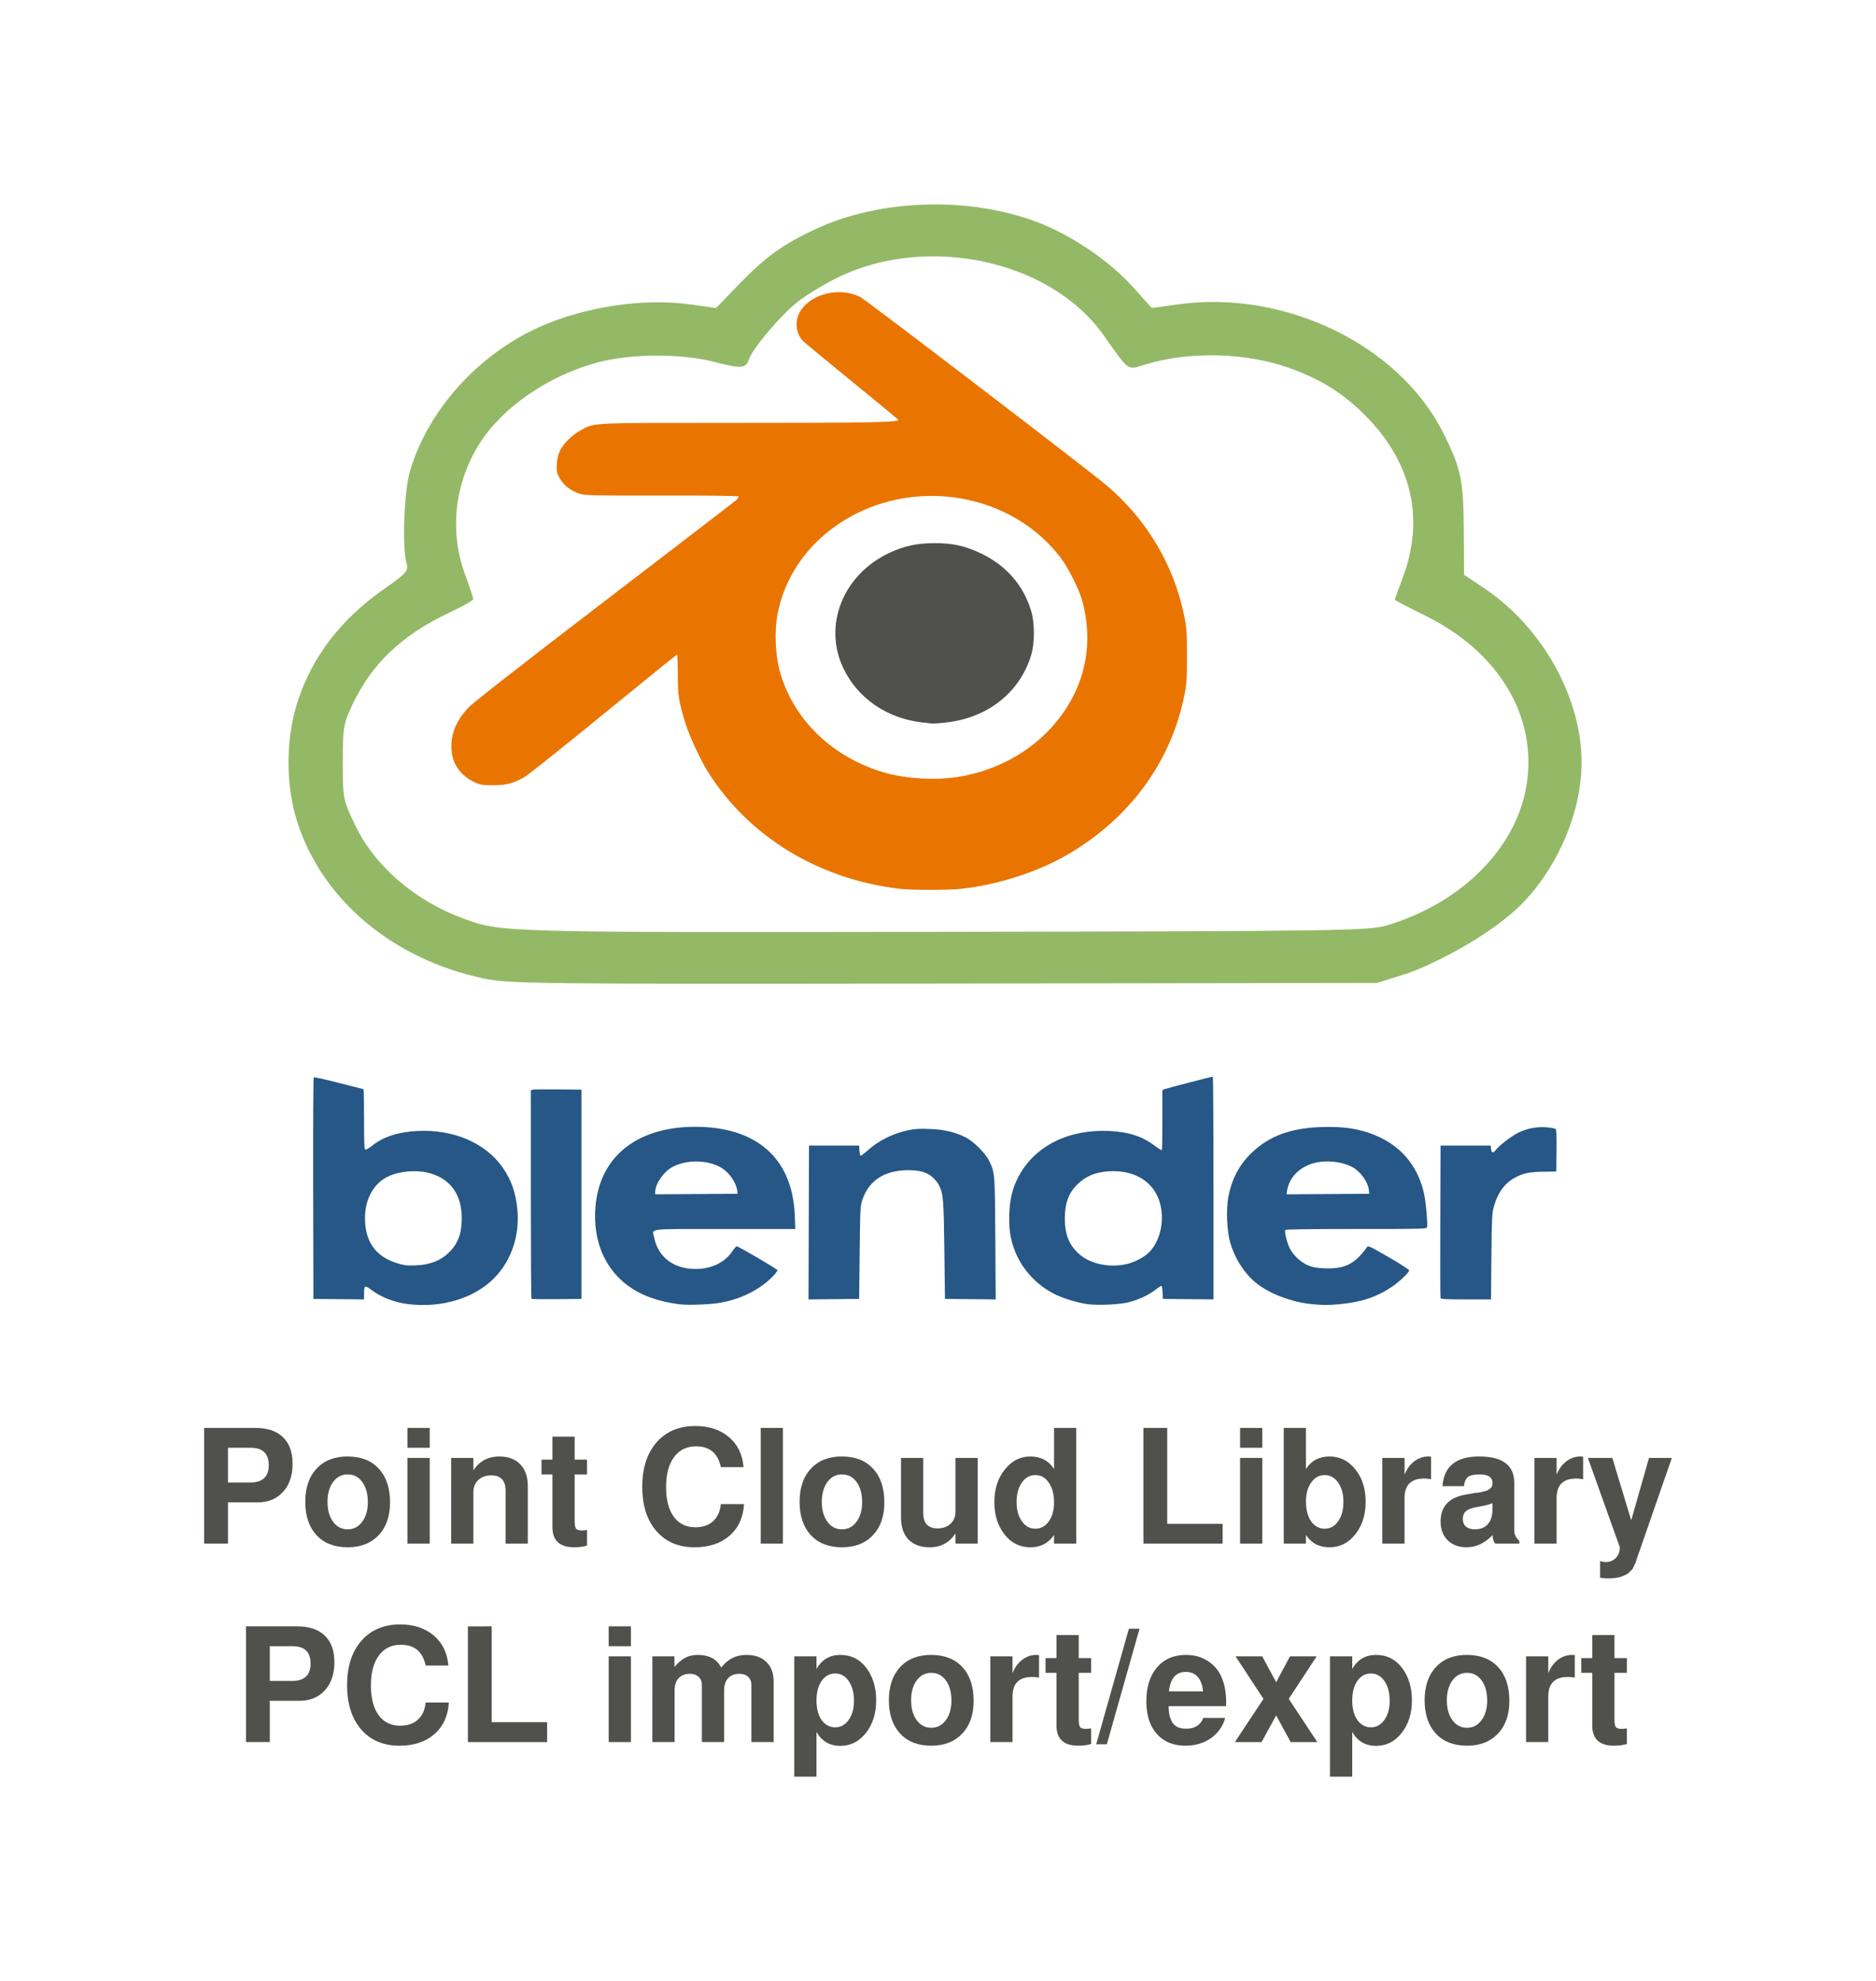<?xml version="1.0" encoding="UTF-8" standalone="no"?>
<svg
   xmlns:dc="http://purl.org/dc/elements/1.1/"
   xmlns:cc="http://creativecommons.org/ns#"
   xmlns:rdf="http://www.w3.org/1999/02/22-rdf-syntax-ns#"
   xmlns:svg="http://www.w3.org/2000/svg"
   xmlns="http://www.w3.org/2000/svg"
   xmlns:sodipodi="http://sodipodi.sourceforge.net/DTD/sodipodi-0.dtd"
   xmlns:inkscape="http://www.inkscape.org/namespaces/inkscape"
   sodipodi:docname="thumb.svg"
   inkscape:version="1.0 (4035a4fb49, 2020-05-01)"
   id="svg8"
   version="1.1"
   viewBox="0 0 183.781 194.054"
   height="194.054mm"
   width="183.781mm">
  <defs
     id="defs2" />
  <sodipodi:namedview
     inkscape:window-maximized="0"
     inkscape:window-y="77"
     inkscape:window-x="50"
     inkscape:window-height="2033"
     inkscape:window-width="3740"
     fit-margin-bottom="20"
     fit-margin-right="20"
     fit-margin-left="20"
     fit-margin-top="20"
     showgrid="false"
     inkscape:document-rotation="0"
     inkscape:current-layer="layer1"
     inkscape:document-units="mm"
     inkscape:cy="295.63528"
     inkscape:cx="695.78371"
     inkscape:zoom="0.5"
     inkscape:pageshadow="2"
     inkscape:pageopacity="0.0"
     borderopacity="1.0"
     bordercolor="#666666"
     pagecolor="#ffffff"
     id="base" />
  <g
     transform="translate(463.382,-400.984)"
     id="layer1"
     inkscape:groupmode="layer"
     inkscape:label="Layer 1">
    <g
       id="g1068"
       transform="matrix(0.564,0,0,0.564,-429.274,471.833)">
      <path
         style="fill:#265786;stroke-width:0.167"
         d="m 189.737,99.875 c -0.044,-0.115 -0.06,-6.125 -0.037,-13.356 l 0.043,-13.147 h 4.354 4.354 l 0.055,0.502 c 0.089,0.816 0.328,0.896 0.817,0.271 0.651,-0.832 2.735,-2.432 3.937,-3.022 1.509,-0.741 3.245,-1.066 4.942,-0.925 0.77,0.064 1.455,0.208 1.553,0.326 0.113,0.136 0.159,1.476 0.13,3.783 l -0.045,3.571 -2.177,0.029 c -2.404,0.032 -3.382,0.222 -4.804,0.93 -1.877,0.935 -3.184,2.67 -3.852,5.116 -0.334,1.224 -0.363,1.801 -0.431,8.721 l -0.073,7.411 h -4.344 c -3.321,0 -4.362,-0.049 -4.424,-0.209 z"
         id="path957-9" />
      <path
         style="fill:#265786;stroke-width:0.167"
         d="m 80.003,86.731 0.043,-13.359 h 4.354 4.354 l 0.051,0.879 c 0.028,0.484 0.13,0.879 0.227,0.879 0.097,0 0.564,-0.351 1.038,-0.78 2.046,-1.852 4.55,-3.109 7.305,-3.667 1.097,-0.222 1.922,-0.266 3.682,-0.196 2.549,0.101 4.483,0.565 6.283,1.508 1.343,0.703 3.389,2.758 3.985,4.002 1.013,2.115 1.013,2.105 1.083,13.581 l 0.065,10.512 -4.407,-0.045 -4.407,-0.045 -0.104,-8.458 c -0.11,-8.956 -0.183,-9.818 -0.965,-11.35 -0.187,-0.367 -0.682,-0.968 -1.099,-1.335 -0.975,-0.858 -2.217,-1.216 -4.207,-1.213 -4.122,0.007 -6.849,1.777 -7.982,5.182 -0.348,1.046 -0.369,1.457 -0.457,9.135 l -0.092,8.039 -4.397,0.045 -4.397,0.045 z"
         id="path955-1" />
      <path
         style="fill:#265786;stroke-width:0.167"
         d="m 31.842,99.976 c -0.063,-0.063 -0.114,-8.24 -0.114,-18.171 v -18.057 l 0.377,-0.092 c 0.207,-0.051 2.186,-0.071 4.396,-0.045 l 4.019,0.047 v 18.171 18.171 l -4.282,0.045 c -2.355,0.024 -4.333,-0.007 -4.396,-0.07 z"
         id="path953-2" />
      <path
         id="path951-7"
         style="fill:#265786;stroke-width:0.167"
         d="m 170.451,70.13 c -0.499,-0.002 -1.015,0.007 -1.551,0.026 -5.203,0.192 -8.879,1.545 -11.861,4.365 -2.212,2.093 -3.557,4.599 -4.147,7.731 -0.426,2.261 -0.27,5.997 0.335,8.035 0.83,2.794 2.428,5.269 4.491,6.957 2.233,1.826 6.185,3.335 9.584,3.658 2.148,0.204 2.779,0.205 4.893,0.018 3.728,-0.33 6.503,-1.258 9.175,-3.071 1.218,-0.826 2.931,-2.463 2.93,-2.798 -9.3e-4,-0.139 -1.518,-1.117 -3.56,-2.294 -3.49,-2.012 -3.561,-2.044 -3.808,-1.704 -2.122,2.926 -3.852,3.78 -7.358,3.632 -1.339,-0.057 -2.011,-0.171 -2.759,-0.47 -1.36,-0.543 -2.765,-1.87 -3.343,-3.156 -0.475,-1.057 -0.862,-2.759 -0.691,-3.036 0.066,-0.107 4.436,-0.166 12.307,-0.166 11.84,0 12.208,-0.009 12.306,-0.318 0.141,-0.445 -0.185,-4.228 -0.49,-5.677 -0.959,-4.56 -3.622,-7.989 -7.711,-9.928 -2.611,-1.238 -5.251,-1.792 -8.742,-1.806 z m -0.221,5.995 c 1.408,0.022 2.851,0.321 3.974,0.865 1.552,0.751 2.951,2.638 3.092,4.169 l 0.054,0.586 -7.181,0.044 -7.181,0.044 0.109,-0.681 c 0.361,-2.259 2.186,-4.102 4.713,-4.76 0.744,-0.194 1.576,-0.281 2.42,-0.267 z" />
      <path
         id="path947-0"
         style="fill:#265786;stroke-width:0.167"
         d="m 150.187,61.398 c -0.235,0 -8.021,2.021 -8.384,2.176 l -0.377,0.161 v 5.168 c 0,2.842 -0.043,5.211 -0.095,5.264 -0.053,0.053 -0.599,-0.287 -1.214,-0.754 -2.169,-1.647 -4.529,-2.417 -7.901,-2.579 -7.043,-0.338 -12.9,2.574 -15.718,7.814 -1.07,1.99 -1.555,3.88 -1.655,6.448 -0.098,2.531 0.103,4.106 0.778,6.068 1.217,3.538 3.979,6.572 7.435,8.169 1.504,0.695 3.784,1.363 5.391,1.581 1.809,0.244 5.455,0.076 7.114,-0.328 1.67,-0.407 3.423,-1.223 4.655,-2.168 0.485,-0.372 0.953,-0.678 1.039,-0.678 0.086,0 0.179,0.509 0.206,1.131 l 0.049,1.13 4.397,0.045 4.396,0.045 V 80.744 c 0,-10.641 -0.052,-19.346 -0.115,-19.346 z m -17.313,16.415 c 3.904,-0.007 6.847,1.85 7.968,5.028 1.062,3.01 0.394,6.78 -1.583,8.925 -0.86,0.933 -2.672,1.899 -4.153,2.212 -3.061,0.649 -6.365,-0.101 -8.259,-1.873 -1.677,-1.569 -2.368,-3.349 -2.364,-6.088 0.004,-2.735 0.695,-4.526 2.338,-6.063 1.545,-1.446 3.499,-2.136 6.054,-2.141 z" />
      <path
         id="path943-9"
         style="fill:#265786;stroke-width:0.167"
         d="m 60.283,70.106 c -10.092,0 -16.568,5.161 -17.317,13.801 -0.651,7.515 2.913,13.459 9.5,15.844 1.536,0.556 3.184,0.942 5.026,1.177 1.533,0.196 5.325,0.058 7.137,-0.259 3.544,-0.62 6.761,-2.212 9.025,-4.468 0.537,-0.535 0.947,-1.067 0.909,-1.182 -0.076,-0.236 -6.746,-4.145 -7.071,-4.145 -0.116,0 -0.485,0.414 -0.821,0.92 -1.46,2.199 -4.394,3.333 -7.58,2.93 -3.151,-0.4 -5.344,-2.388 -5.944,-5.39 -0.325,-1.627 -1.599,-1.474 12.265,-1.474 h 12.256 l -0.096,-2.386 c -0.397,-9.865 -6.586,-15.366 -17.287,-15.366 z m 0.168,6.028 c 1.484,-0.001 2.966,0.319 4.147,0.962 1.543,0.84 2.811,2.626 3.004,4.231 l 0.05,0.418 -7.159,0.043 -7.16,0.044 v -0.414 c 0,-1.382 1.449,-3.496 2.956,-4.313 1.191,-0.646 2.678,-0.97 4.162,-0.972 z" />
      <path
         id="path939-3"
         style="fill:#265786;stroke-width:0.167"
         d="m -5.869,61.521 c -0.065,-0.006 -0.105,-0.004 -0.114,0.005 -0.077,0.077 -0.12,8.765 -0.097,19.307 l 0.043,19.167 4.396,0.045 4.397,0.045 0.002,-0.966 c 0.004,-1.482 0.12,-1.539 1.321,-0.656 1.757,1.293 3.944,2.138 6.297,2.432 h 9.4e-4 c 5.821,0.728 11.518,-0.988 14.991,-4.516 3.004,-3.051 4.48,-7.484 4.01,-12.043 -0.298,-2.896 -1.036,-4.979 -2.527,-7.136 -2.971,-4.298 -8.578,-6.699 -14.882,-6.371 -3.319,0.172 -5.93,1.03 -7.822,2.571 -0.512,0.417 -1.019,0.705 -1.152,0.654 -0.199,-0.076 -0.238,-0.953 -0.238,-5.289 0,-2.858 -0.04,-5.197 -0.089,-5.197 -0.049,0 -1.983,-0.492 -4.299,-1.093 -2.026,-0.526 -3.778,-0.921 -4.236,-0.96 z m 16.963,16.305 c 0.937,-0.03 1.863,0.045 2.675,0.236 3.886,0.916 5.972,3.7 5.962,7.954 -0.007,2.712 -0.692,4.472 -2.349,6.039 -1.033,0.977 -2.234,1.576 -3.853,1.919 -1.068,0.226 -3.059,0.299 -3.824,0.139 -4.54,-0.945 -6.783,-3.64 -6.783,-8.148 0,-3.258 1.438,-5.916 3.876,-7.163 1.142,-0.584 2.734,-0.927 4.296,-0.977 z" />
    </g>
    <g
       id="g1074"
       transform="matrix(1.193,0,0,1.193,-303.233,267.33)">
      <g
         transform="matrix(1.328,0,0,1.328,59.052,26.65)"
         id="g1040">
        <path
           style="fill:#e97500;fill-opacity:1;stroke-width:0.072"
           d="m -89.96,119.25 c -5.013,-0.605 -9.301,-3.231 -11.825,-7.24 -0.442,-0.703 -1.123,-2.172 -1.372,-2.96 -0.418,-1.327 -0.485,-1.749 -0.485,-3.059 0,-0.667 -0.024,-1.213 -0.053,-1.213 -0.029,1e-5 -2.053,1.637 -4.499,3.638 -2.445,2.001 -4.653,3.761 -4.906,3.911 -0.677,0.402 -1.133,0.523 -1.981,0.523 -0.631,0 -0.776,-0.025 -1.131,-0.191 -0.846,-0.397 -1.35,-1.094 -1.42,-1.964 -0.077,-0.956 0.276,-1.844 1.053,-2.653 0.314,-0.327 3.277,-2.642 8.447,-6.599 4.38,-3.353 8.036,-6.161 8.124,-6.241 0.088,-0.08 0.143,-0.175 0.121,-0.21 -0.023,-0.037 -2.049,-0.061 -4.758,-0.056 -4.277,0.008 -4.751,-0.002 -5.08,-0.115 -0.541,-0.185 -0.952,-0.502 -1.199,-0.924 -0.197,-0.338 -0.217,-0.427 -0.197,-0.883 0.029,-0.631 0.222,-1.05 0.711,-1.539 0.198,-0.198 0.549,-0.461 0.781,-0.584 0.873,-0.465 0.482,-0.446 9.173,-0.446 8.819,0 10.579,-0.034 10.441,-0.201 -0.048,-0.058 -1.359,-1.14 -2.913,-2.404 -1.554,-1.265 -2.895,-2.377 -2.98,-2.471 -0.264,-0.294 -0.389,-0.62 -0.389,-1.014 0,-1.54 2.283,-2.52 3.943,-1.693 0.349,0.174 14.027,10.634 15.212,11.633 2.49,2.099 4.186,4.951 4.821,8.106 0.143,0.71 0.166,1.045 0.167,2.451 8.65e-4,1.421 -0.021,1.735 -0.167,2.461 -0.839,4.15 -3.428,7.649 -7.308,9.878 -1.812,1.041 -4.267,1.823 -6.475,2.063 -0.813,0.088 -3.116,0.086 -3.858,-0.003 z m 3.568,-6.904 c 2.106,-0.316 4.069,-1.28 5.505,-2.704 2.265,-2.246 3.075,-5.187 2.256,-8.193 -0.194,-0.712 -0.84,-2.006 -1.319,-2.642 -2.82,-3.744 -8.259,-4.939 -12.616,-2.771 -2.654,1.321 -4.455,3.645 -4.929,6.36 -0.169,0.971 -0.109,2.39 0.143,3.338 0.808,3.043 3.313,5.456 6.608,6.366 1.276,0.352 2.999,0.45 4.352,0.247 z"
           id="path861-5"
           sodipodi:nodetypes="ssssssssssssssscsssssssssssssssssssssssssss" />
        <path
           id="path959-2"
           d="m -88.456,108.975 c -2.22,-0.233 -4.051,-1.478 -4.949,-3.364 -1.265,-2.657 -0.016,-5.788 2.843,-7.128 0.921,-0.432 1.717,-0.603 2.811,-0.604 1.107,-0.002 1.9,0.175 2.864,0.638 1.544,0.742 2.592,1.934 3.084,3.511 0.242,0.776 0.242,2.047 0,2.823 -0.718,2.3 -2.721,3.859 -5.297,4.123 -0.406,0.042 -0.76,0.071 -0.785,0.066 -0.026,-0.005 -0.282,-0.035 -0.57,-0.065 z"
           style="fill:#50504d;fill-opacity:1;stroke-width:0.072" />
      </g>
      <path
         sodipodi:nodetypes="sscccsssssssccsssccsscccsssssssssssssssssssssssssss"
         d="m -57.229,128.82 c -3.497,-0.029 -7.028,0.633 -9.967,1.991 -2.712,1.253 -4.202,2.323 -6.373,4.573 l -1.874,1.942 -2.095,-0.294 c -3.871,-0.544 -8.745,0.192 -12.473,1.882 -5.008,2.271 -9.08,6.811 -10.552,11.767 -0.493,1.66 -0.674,6.232 -0.3,7.585 0.18,0.653 0.041,0.813 -1.855,2.144 -3.564,2.501 -5.918,5.584 -7.103,9.3 -0.972,3.049 -0.971,6.812 0,9.845 2.038,6.36 7.828,11.23 15.238,12.815 2.118,0.453 4.321,0.478 37.836,0.43 l 35.586,-0.051 2.33,-0.731 c 1.665,-0.522 6.986,-3.028 9.756,-5.964 2.89,-3.064 4.706,-7.474 4.706,-11.429 0,-5.325 -3.244,-11.117 -8.006,-14.298 l -1.641,-1.096 -0.025,-3.746 c -0.027,-4.028 -0.234,-5.005 -1.664,-7.867 -3.635,-7.274 -13.042,-11.832 -21.851,-10.586 l -2.108,0.299 -1.423,-1.598 c -1.615,-1.814 -3.892,-3.512 -6.378,-4.758 -2.804,-1.405 -6.267,-2.125 -9.764,-2.154 z m -0.694,4.265 c 5.635,-0.09 11.292,2.246 14.261,6.417 2.235,3.139 1.925,2.925 3.532,2.443 3.605,-1.081 8.209,-0.964 11.748,0.3 2.693,0.962 4.593,2.174 6.47,4.129 3.641,3.792 4.641,8.352 2.866,13.068 -0.363,0.964 -0.659,1.791 -0.659,1.837 0,0.046 1.105,0.625 2.455,1.286 6.064,2.97 9.26,8.279 8.37,13.905 -0.821,5.188 -5.332,9.727 -11.486,11.556 -1.483,0.441 -3.861,0.475 -36.249,0.527 -36.274,0.058 -36.434,0.054 -39.51,-1.066 -4.027,-1.466 -7.344,-4.324 -8.969,-7.727 -0.976,-2.044 -0.998,-2.16 -0.998,-5.134 1.9e-4,-2.777 0.064,-3.18 0.739,-4.622 1.613,-3.447 4.059,-5.789 7.995,-7.657 1.09,-0.517 1.982,-1.018 1.982,-1.112 0,-0.094 -0.309,-1.02 -0.687,-2.056 -1.296,-3.552 -0.836,-7.549 1.24,-10.785 1.901,-2.962 5.706,-5.558 9.686,-6.606 2.771,-0.73 6.867,-0.741 9.599,-0.024 2.108,0.553 2.548,0.526 2.774,-0.17 0.308,-0.949 2.732,-3.804 4.111,-4.843 0.8,-0.603 2.292,-1.496 3.315,-1.985 2.297,-1.099 4.854,-1.641 7.415,-1.681 z"
         style="fill:#93b966;stroke-width:0.265"
         id="path1052" />
    </g>
    <g
       style="font-style:normal;font-variant:normal;font-weight:bold;font-stretch:normal;font-size:15.551px;line-height:1.25;font-family:FreeSans;-inkscape-font-specification:'FreeSans Bold';text-align:center;word-spacing:0px;text-anchor:middle;fill:#50504d;fill-opacity:1;stroke-width:0.389"
       id="text1114"
       aria-label="Point Cloud Library
PCL import/export">
      <path
         id="path1136"
         style="font-style:normal;font-variant:normal;font-weight:bold;font-stretch:normal;font-family:FreeSans;-inkscape-font-specification:'FreeSans Bold';text-align:center;text-anchor:middle;fill:#50504d;fill-opacity:1;stroke-width:0.389"
         d="m -441.049,548.166 v 4.043 h -2.333 v -11.336 h 5.007 q 1.773,0 2.706,0.902 0.949,0.902 0.949,2.613 0,1.726 -0.933,2.752 -0.933,1.026 -2.488,1.026 z m 0,-1.944 h 2.177 q 1.819,0 1.819,-1.695 0,-0.871 -0.451,-1.291 -0.435,-0.42 -1.368,-0.42 h -2.177 z" />
      <path
         id="path1138"
         style="font-style:normal;font-variant:normal;font-weight:bold;font-stretch:normal;font-family:FreeSans;-inkscape-font-specification:'FreeSans Bold';text-align:center;text-anchor:middle;fill:#50504d;fill-opacity:1;stroke-width:0.389"
         d="m -429.339,543.672 q 1.975,0 3.063,1.197 1.104,1.182 1.104,3.312 0,2.022 -1.12,3.203 -1.12,1.182 -3.032,1.182 -1.944,0 -3.048,-1.182 -1.104,-1.197 -1.104,-3.266 0,-2.068 1.104,-3.25 1.104,-1.197 3.032,-1.197 z m 0.016,1.757 q -0.886,0 -1.431,0.746 -0.544,0.746 -0.544,1.944 0,1.197 0.544,1.944 0.544,0.746 1.431,0.746 0.871,0 1.415,-0.731 0.56,-0.746 0.56,-1.928 0,-1.244 -0.544,-1.975 -0.529,-0.746 -1.431,-0.746 z" />
      <path
         id="path1140"
         style="font-style:normal;font-variant:normal;font-weight:bold;font-stretch:normal;font-family:FreeSans;-inkscape-font-specification:'FreeSans Bold';text-align:center;text-anchor:middle;fill:#50504d;fill-opacity:1;stroke-width:0.389"
         d="m -421.284,543.812 v 8.397 h -2.177 v -8.397 z m 0,-2.939 v 1.944 h -2.177 v -1.944 z" />
      <path
         id="path1142"
         style="font-style:normal;font-variant:normal;font-weight:bold;font-stretch:normal;font-family:FreeSans;-inkscape-font-specification:'FreeSans Bold';text-align:center;text-anchor:middle;fill:#50504d;fill-opacity:1;stroke-width:0.389"
         d="m -419.185,543.812 h 2.177 v 1.213 q 0.902,-1.353 2.519,-1.353 1.337,0 2.068,0.762 0.746,0.762 0.746,2.146 v 5.629 h -2.177 v -5.178 q 0,-1.508 -1.4,-1.508 -0.793,0 -1.275,0.451 -0.482,0.451 -0.482,1.197 v 5.038 h -2.177 z" />
      <path
         id="path1144"
         style="font-style:normal;font-variant:normal;font-weight:bold;font-stretch:normal;font-family:FreeSans;-inkscape-font-specification:'FreeSans Bold';text-align:center;text-anchor:middle;fill:#50504d;fill-opacity:1;stroke-width:0.389"
         d="m -405.873,543.983 v 1.446 h -1.213 v 4.572 q 0,0.56 0.14,0.746 0.14,0.171 0.575,0.171 0.171,0 0.498,-0.047 v 1.524 q -0.529,0.171 -1.26,0.171 -2.13,0 -2.13,-1.975 v -5.163 h -1.073 v -1.446 h 1.073 v -2.255 h 2.177 v 2.255 z" />
      <path
         id="path1146"
         style="font-style:normal;font-variant:normal;font-weight:bold;font-stretch:normal;font-family:FreeSans;-inkscape-font-specification:'FreeSans Bold';text-align:center;text-anchor:middle;fill:#50504d;fill-opacity:1;stroke-width:0.389"
         d="m -392.764,544.714 q -0.435,-2.037 -2.426,-2.037 -1.384,0 -2.162,1.057 -0.778,1.057 -0.778,2.939 0,1.851 0.746,2.892 0.762,1.042 2.115,1.042 1.089,0 1.742,-0.591 0.653,-0.591 0.762,-1.679 h 2.27 q -0.109,1.944 -1.415,3.095 -1.306,1.135 -3.421,1.135 -2.364,0 -3.748,-1.586 -1.384,-1.602 -1.384,-4.339 0,-2.752 1.4,-4.354 1.4,-1.602 3.794,-1.602 2.006,0 3.281,1.073 1.291,1.073 1.446,2.955 z" />
      <path
         id="path1148"
         style="font-style:normal;font-variant:normal;font-weight:bold;font-stretch:normal;font-family:FreeSans;-inkscape-font-specification:'FreeSans Bold';text-align:center;text-anchor:middle;fill:#50504d;fill-opacity:1;stroke-width:0.389"
         d="m -386.684,540.873 v 11.336 h -2.177 v -11.336 z" />
      <path
         id="path1150"
         style="font-style:normal;font-variant:normal;font-weight:bold;font-stretch:normal;font-family:FreeSans;-inkscape-font-specification:'FreeSans Bold';text-align:center;text-anchor:middle;fill:#50504d;fill-opacity:1;stroke-width:0.389"
         d="m -380.914,543.672 q 1.975,0 3.063,1.197 1.104,1.182 1.104,3.312 0,2.022 -1.12,3.203 -1.12,1.182 -3.032,1.182 -1.944,0 -3.048,-1.182 -1.104,-1.197 -1.104,-3.266 0,-2.068 1.104,-3.25 1.104,-1.197 3.032,-1.197 z m 0.015,1.757 q -0.886,0 -1.431,0.746 -0.544,0.746 -0.544,1.944 0,1.197 0.544,1.944 0.544,0.746 1.431,0.746 0.871,0 1.415,-0.731 0.56,-0.746 0.56,-1.928 0,-1.244 -0.544,-1.975 -0.529,-0.746 -1.431,-0.746 z" />
      <path
         id="path1152"
         style="font-style:normal;font-variant:normal;font-weight:bold;font-stretch:normal;font-family:FreeSans;-inkscape-font-specification:'FreeSans Bold';text-align:center;text-anchor:middle;fill:#50504d;fill-opacity:1;stroke-width:0.389"
         d="m -367.603,552.21 h -2.177 v -0.995 q -0.902,1.353 -2.519,1.353 -1.337,0 -2.084,-0.762 -0.731,-0.762 -0.731,-2.146 v -5.847 h 2.177 v 5.396 q 0,1.508 1.4,1.508 0.793,0 1.275,-0.451 0.482,-0.451 0.482,-1.197 v -5.256 h 2.177 z" />
      <path
         id="path1154"
         style="font-style:normal;font-variant:normal;font-weight:bold;font-stretch:normal;font-family:FreeSans;-inkscape-font-specification:'FreeSans Bold';text-align:center;text-anchor:middle;fill:#50504d;fill-opacity:1;stroke-width:0.389"
         d="m -362.44,552.567 q -1.555,0 -2.55,-1.275 -0.98,-1.275 -0.98,-3.157 0,-1.897 1.011,-3.172 1.011,-1.291 2.519,-1.291 1.524,0 2.317,1.229 v -4.028 h 2.177 v 11.336 h -2.177 v -0.855 q -0.809,1.213 -2.317,1.213 z m 0.482,-7.076 q -0.809,0 -1.322,0.746 -0.513,0.731 -0.513,1.897 0,1.151 0.513,1.882 0.513,0.731 1.322,0.731 0.809,0 1.322,-0.715 0.513,-0.715 0.513,-1.866 0,-1.197 -0.513,-1.928 -0.498,-0.746 -1.322,-0.746 z" />
      <path
         id="path1156"
         style="font-style:normal;font-variant:normal;font-weight:bold;font-stretch:normal;font-family:FreeSans;-inkscape-font-specification:'FreeSans Bold';text-align:center;text-anchor:middle;fill:#50504d;fill-opacity:1;stroke-width:0.389"
         d="m -349.036,540.873 v 9.393 h 5.427 v 1.944 h -7.76 v -11.336 z" />
      <path
         id="path1158"
         style="font-style:normal;font-variant:normal;font-weight:bold;font-stretch:normal;font-family:FreeSans;-inkscape-font-specification:'FreeSans Bold';text-align:center;text-anchor:middle;fill:#50504d;fill-opacity:1;stroke-width:0.389"
         d="m -339.721,543.812 v 8.397 h -2.177 v -8.397 z m 0,-2.939 v 1.944 h -2.177 v -1.944 z" />
      <path
         id="path1160"
         style="font-style:normal;font-variant:normal;font-weight:bold;font-stretch:normal;font-family:FreeSans;-inkscape-font-specification:'FreeSans Bold';text-align:center;text-anchor:middle;fill:#50504d;fill-opacity:1;stroke-width:0.389"
         d="m -333.127,543.672 q 1.508,0 2.519,1.26 1.011,1.244 1.011,3.188 0,1.897 -1.011,3.172 -1.011,1.275 -2.519,1.275 -1.54,0 -2.317,-1.213 v 0.855 h -2.177 v -11.336 h 2.177 v 4.028 q 0.778,-1.229 2.317,-1.229 z m 0.84,2.566 q -0.513,-0.746 -1.322,-0.746 -0.809,0 -1.322,0.731 -0.513,0.715 -0.513,1.866 0,1.197 0.498,1.928 0.513,0.731 1.337,0.731 0.809,0 1.322,-0.731 0.513,-0.731 0.513,-1.882 0,-1.166 -0.513,-1.897 z" />
      <path
         id="path1162"
         style="font-style:normal;font-variant:normal;font-weight:bold;font-stretch:normal;font-family:FreeSans;-inkscape-font-specification:'FreeSans Bold';text-align:center;text-anchor:middle;fill:#50504d;fill-opacity:1;stroke-width:0.389"
         d="m -327.964,543.812 h 2.177 v 1.648 q 0.342,-0.855 0.964,-1.322 0.622,-0.467 1.368,-0.467 0.14,0 0.264,0.015 v 2.208 q -0.389,-0.062 -0.684,-0.062 -1.913,0 -1.913,1.913 v 4.463 h -2.177 z" />
      <path
         id="path1164"
         style="font-style:normal;font-variant:normal;font-weight:bold;font-stretch:normal;font-family:FreeSans;-inkscape-font-specification:'FreeSans Bold';text-align:center;text-anchor:middle;fill:#50504d;fill-opacity:1;stroke-width:0.389"
         d="m -319.707,552.567 q -1.151,0 -1.851,-0.684 -0.7,-0.7 -0.7,-1.835 0,-2.224 2.473,-2.644 l 0.871,-0.156 q 0.031,0 0.311,-0.031 0.28,-0.047 0.358,-0.062 0.078,-0.031 0.295,-0.078 0.233,-0.047 0.327,-0.109 0.093,-0.062 0.218,-0.156 0.14,-0.109 0.187,-0.233 0.047,-0.14 0.047,-0.311 0,-0.84 -1.26,-0.84 -0.809,0 -1.135,0.249 -0.327,0.249 -0.404,0.902 h -2.099 q 0.202,-2.908 3.592,-2.908 3.437,0 3.437,2.581 v 4.665 q 0,0.575 0.498,1.026 v 0.264 h -2.364 q -0.249,-0.311 -0.249,-0.84 -1.151,1.197 -2.55,1.197 z m 2.535,-3.732 v -0.591 q -0.295,0.14 -0.917,0.264 l -0.746,0.14 q -0.684,0.14 -0.964,0.404 -0.28,0.264 -0.28,0.746 0,0.467 0.311,0.746 0.327,0.264 0.871,0.264 0.824,0 1.275,-0.513 0.451,-0.513 0.451,-1.462 z" />
      <path
         id="path1166"
         style="font-style:normal;font-variant:normal;font-weight:bold;font-stretch:normal;font-family:FreeSans;-inkscape-font-specification:'FreeSans Bold';text-align:center;text-anchor:middle;fill:#50504d;fill-opacity:1;stroke-width:0.389"
         d="m -313.067,543.812 h 2.177 v 1.648 q 0.342,-0.855 0.964,-1.322 0.622,-0.467 1.368,-0.467 0.14,0 0.264,0.015 v 2.208 q -0.389,-0.062 -0.684,-0.062 -1.913,0 -1.913,1.913 v 4.463 h -2.177 z" />
      <path
         id="path1168"
         style="font-style:normal;font-variant:normal;font-weight:bold;font-stretch:normal;font-family:FreeSans;-inkscape-font-specification:'FreeSans Bold';text-align:center;text-anchor:middle;fill:#50504d;fill-opacity:1;stroke-width:0.389"
         d="m -304.701,552.614 v -0.062 l -3.126,-8.739 h 2.395 l 1.851,6.111 1.742,-6.111 h 2.239 l -3.452,9.937 q 0,0.016 -0.062,0.202 -0.062,0.202 -0.109,0.264 -0.031,0.078 -0.124,0.264 -0.078,0.202 -0.171,0.28 -0.093,0.093 -0.249,0.249 -0.156,0.171 -0.358,0.249 -0.187,0.093 -0.435,0.187 -0.249,0.093 -0.575,0.124 -0.327,0.047 -0.715,0.047 -0.342,0 -0.778,-0.062 v -1.633 q 0.342,0.093 0.575,0.093 0.575,0 0.964,-0.404 0.389,-0.404 0.389,-0.995 z" />
      <path
         id="path1170"
         style="font-style:normal;font-variant:normal;font-weight:bold;font-stretch:normal;font-family:FreeSans;-inkscape-font-specification:'FreeSans Bold';text-align:center;text-anchor:middle;fill:#50504d;fill-opacity:1;stroke-width:0.389"
         d="m -436.951,567.605 v 4.043 h -2.333 v -11.336 h 5.007 q 1.773,0 2.706,0.902 0.949,0.902 0.949,2.613 0,1.726 -0.933,2.752 -0.933,1.026 -2.488,1.026 z m 0,-1.944 h 2.177 q 1.819,0 1.819,-1.695 0,-0.871 -0.451,-1.291 -0.435,-0.42 -1.368,-0.42 h -2.177 z" />
      <path
         id="path1172"
         style="font-style:normal;font-variant:normal;font-weight:bold;font-stretch:normal;font-family:FreeSans;-inkscape-font-specification:'FreeSans Bold';text-align:center;text-anchor:middle;fill:#50504d;fill-opacity:1;stroke-width:0.389"
         d="m -421.681,564.153 q -0.435,-2.037 -2.426,-2.037 -1.384,0 -2.162,1.057 -0.778,1.057 -0.778,2.939 0,1.851 0.746,2.892 0.762,1.042 2.115,1.042 1.089,0 1.742,-0.591 0.653,-0.591 0.762,-1.679 h 2.27 q -0.109,1.944 -1.415,3.095 -1.306,1.135 -3.421,1.135 -2.364,0 -3.748,-1.586 -1.384,-1.602 -1.384,-4.339 0,-2.752 1.4,-4.354 1.4,-1.602 3.794,-1.602 2.006,0 3.281,1.073 1.291,1.073 1.446,2.955 z" />
      <path
         id="path1174"
         style="font-style:normal;font-variant:normal;font-weight:bold;font-stretch:normal;font-family:FreeSans;-inkscape-font-specification:'FreeSans Bold';text-align:center;text-anchor:middle;fill:#50504d;fill-opacity:1;stroke-width:0.389"
         d="m -415.211,560.312 v 9.393 h 5.427 v 1.944 h -7.76 v -11.336 z" />
      <path
         id="path1176"
         style="font-style:normal;font-variant:normal;font-weight:bold;font-stretch:normal;font-family:FreeSans;-inkscape-font-specification:'FreeSans Bold';text-align:center;text-anchor:middle;fill:#50504d;fill-opacity:1;stroke-width:0.389"
         d="m -401.574,563.251 v 8.397 h -2.177 v -8.397 z m 0,-2.939 v 1.944 h -2.177 v -1.944 z" />
      <path
         id="path1178"
         style="font-style:normal;font-variant:normal;font-weight:bold;font-stretch:normal;font-family:FreeSans;-inkscape-font-specification:'FreeSans Bold';text-align:center;text-anchor:middle;fill:#50504d;fill-opacity:1;stroke-width:0.389"
         d="m -399.474,563.251 h 2.162 v 1.042 q 0.544,-0.638 1.057,-0.902 0.529,-0.28 1.244,-0.28 1.648,0 2.286,1.244 0.933,-1.244 2.457,-1.244 1.26,0 1.959,0.684 0.715,0.684 0.715,1.913 v 5.94 h -2.177 v -5.598 q 0,-0.498 -0.327,-0.793 -0.311,-0.295 -0.855,-0.295 -0.7,0 -1.104,0.435 -0.389,0.435 -0.389,1.213 v 5.038 h -2.177 v -5.598 q 0,-0.498 -0.327,-0.793 -0.311,-0.295 -0.855,-0.295 -0.7,0 -1.104,0.435 -0.389,0.435 -0.389,1.213 v 5.038 h -2.177 z" />
      <path
         id="path1180"
         style="font-style:normal;font-variant:normal;font-weight:bold;font-stretch:normal;font-family:FreeSans;-inkscape-font-specification:'FreeSans Bold';text-align:center;text-anchor:middle;fill:#50504d;fill-opacity:1;stroke-width:0.389"
         d="m -381.062,563.111 q 1.586,0 2.55,1.275 0.964,1.275 0.964,3.188 0,1.913 -1.011,3.188 -0.995,1.26 -2.504,1.26 -1.555,0 -2.333,-1.368 v 4.385 h -2.177 v -11.787 h 2.177 v 1.244 q 0.778,-1.384 2.333,-1.384 z m 0.824,2.566 q -0.498,-0.746 -1.322,-0.746 -0.824,0 -1.337,0.731 -0.498,0.731 -0.498,1.913 0,1.182 0.498,1.913 0.513,0.715 1.337,0.715 0.809,0 1.322,-0.731 0.513,-0.731 0.513,-1.866 0,-1.197 -0.513,-1.928 z" />
      <path
         id="path1182"
         style="font-style:normal;font-variant:normal;font-weight:bold;font-stretch:normal;font-family:FreeSans;-inkscape-font-specification:'FreeSans Bold';text-align:center;text-anchor:middle;fill:#50504d;fill-opacity:1;stroke-width:0.389"
         d="m -372.167,563.111 q 1.975,0 3.063,1.197 1.104,1.182 1.104,3.312 0,2.022 -1.12,3.203 -1.12,1.182 -3.032,1.182 -1.944,0 -3.048,-1.182 -1.104,-1.197 -1.104,-3.266 0,-2.068 1.104,-3.25 1.104,-1.197 3.032,-1.197 z m 0.016,1.757 q -0.886,0 -1.431,0.746 -0.544,0.746 -0.544,1.944 0,1.197 0.544,1.944 0.544,0.746 1.431,0.746 0.871,0 1.415,-0.731 0.56,-0.746 0.56,-1.928 0,-1.244 -0.544,-1.975 -0.529,-0.746 -1.431,-0.746 z" />
      <path
         id="path1184"
         style="font-style:normal;font-variant:normal;font-weight:bold;font-stretch:normal;font-family:FreeSans;-inkscape-font-specification:'FreeSans Bold';text-align:center;text-anchor:middle;fill:#50504d;fill-opacity:1;stroke-width:0.389"
         d="m -366.367,563.251 h 2.177 v 1.648 q 0.342,-0.855 0.964,-1.322 0.622,-0.467 1.368,-0.467 0.14,0 0.264,0.015 v 2.208 q -0.389,-0.062 -0.684,-0.062 -1.913,0 -1.913,1.913 v 4.463 h -2.177 z" />
      <path
         id="path1186"
         style="font-style:normal;font-variant:normal;font-weight:bold;font-stretch:normal;font-family:FreeSans;-inkscape-font-specification:'FreeSans Bold';text-align:center;text-anchor:middle;fill:#50504d;fill-opacity:1;stroke-width:0.389"
         d="m -356.492,563.422 v 1.446 h -1.213 v 4.572 q 0,0.56 0.14,0.746 0.14,0.171 0.575,0.171 0.171,0 0.498,-0.047 v 1.524 q -0.529,0.171 -1.26,0.171 -2.13,0 -2.13,-1.975 v -5.163 h -1.073 v -1.446 h 1.073 v -2.255 h 2.177 v 2.255 z" />
      <path
         id="path1188"
         style="font-style:normal;font-variant:normal;font-weight:bold;font-stretch:normal;font-family:FreeSans;-inkscape-font-specification:'FreeSans Bold';text-align:center;text-anchor:middle;fill:#50504d;fill-opacity:1;stroke-width:0.389"
         d="m -352.791,560.545 h 1.042 l -3.203,11.321 h -1.042 z" />
      <path
         id="path1190"
         style="font-style:normal;font-variant:normal;font-weight:bold;font-stretch:normal;font-family:FreeSans;-inkscape-font-specification:'FreeSans Bold';text-align:center;text-anchor:middle;fill:#50504d;fill-opacity:1;stroke-width:0.389"
         d="m -347.193,563.111 q 0.544,0 1.057,0.124 0.513,0.124 1.042,0.451 0.544,0.327 0.933,0.84 0.404,0.498 0.653,1.337 0.249,0.824 0.249,1.897 0,0.187 -0.016,0.373 h -5.629 q 0.016,0.482 0.078,0.84 0.078,0.342 0.249,0.684 0.187,0.327 0.529,0.513 0.358,0.171 0.886,0.171 1.244,0 1.664,-1.057 h 2.146 q -0.358,1.244 -1.415,1.99 -1.057,0.731 -2.473,0.731 -1.788,0 -2.815,-1.151 -1.026,-1.166 -1.026,-3.188 0,-2.115 1.042,-3.328 1.042,-1.228 2.846,-1.228 z m 1.664,3.577 q -0.078,-0.917 -0.513,-1.415 -0.42,-0.498 -1.182,-0.498 -1.431,0 -1.648,1.913 z" />
      <path
         id="path1192"
         style="font-style:normal;font-variant:normal;font-weight:bold;font-stretch:normal;font-family:FreeSans;-inkscape-font-specification:'FreeSans Bold';text-align:center;text-anchor:middle;fill:#50504d;fill-opacity:1;stroke-width:0.389"
         d="m -337.132,567.418 2.799,4.23 h -2.613 l -1.415,-2.613 -1.431,2.613 h -2.613 l 2.799,-4.23 -2.737,-4.168 h 2.613 l 1.368,2.535 1.353,-2.535 h 2.613 z" />
      <path
         id="path1194"
         style="font-style:normal;font-variant:normal;font-weight:bold;font-stretch:normal;font-family:FreeSans;-inkscape-font-specification:'FreeSans Bold';text-align:center;text-anchor:middle;fill:#50504d;fill-opacity:1;stroke-width:0.389"
         d="m -328.579,563.111 q 1.586,0 2.55,1.275 0.964,1.275 0.964,3.188 0,1.913 -1.011,3.188 -0.995,1.26 -2.504,1.26 -1.555,0 -2.333,-1.368 v 4.385 h -2.177 v -11.787 h 2.177 v 1.244 q 0.778,-1.384 2.333,-1.384 z m 0.824,2.566 q -0.498,-0.746 -1.322,-0.746 -0.824,0 -1.337,0.731 -0.498,0.731 -0.498,1.913 0,1.182 0.498,1.913 0.513,0.715 1.337,0.715 0.809,0 1.322,-0.731 0.513,-0.731 0.513,-1.866 0,-1.197 -0.513,-1.928 z" />
      <path
         id="path1196"
         style="font-style:normal;font-variant:normal;font-weight:bold;font-stretch:normal;font-family:FreeSans;-inkscape-font-specification:'FreeSans Bold';text-align:center;text-anchor:middle;fill:#50504d;fill-opacity:1;stroke-width:0.389"
         d="m -319.684,563.111 q 1.975,0 3.063,1.197 1.104,1.182 1.104,3.312 0,2.022 -1.12,3.203 -1.12,1.182 -3.032,1.182 -1.944,0 -3.048,-1.182 -1.104,-1.197 -1.104,-3.266 0,-2.068 1.104,-3.25 1.104,-1.197 3.032,-1.197 z m 0.016,1.757 q -0.886,0 -1.431,0.746 -0.544,0.746 -0.544,1.944 0,1.197 0.544,1.944 0.544,0.746 1.431,0.746 0.871,0 1.415,-0.731 0.56,-0.746 0.56,-1.928 0,-1.244 -0.544,-1.975 -0.529,-0.746 -1.431,-0.746 z" />
      <path
         id="path1198"
         style="font-style:normal;font-variant:normal;font-weight:bold;font-stretch:normal;font-family:FreeSans;-inkscape-font-specification:'FreeSans Bold';text-align:center;text-anchor:middle;fill:#50504d;fill-opacity:1;stroke-width:0.389"
         d="m -313.883,563.251 h 2.177 v 1.648 q 0.342,-0.855 0.964,-1.322 0.622,-0.467 1.368,-0.467 0.14,0 0.264,0.015 v 2.208 q -0.389,-0.062 -0.684,-0.062 -1.913,0 -1.913,1.913 v 4.463 h -2.177 z" />
      <path
         id="path1200"
         style="font-style:normal;font-variant:normal;font-weight:bold;font-stretch:normal;font-family:FreeSans;-inkscape-font-specification:'FreeSans Bold';text-align:center;text-anchor:middle;fill:#50504d;fill-opacity:1;stroke-width:0.389"
         d="m -304.009,563.422 v 1.446 h -1.213 v 4.572 q 0,0.56 0.14,0.746 0.14,0.171 0.575,0.171 0.171,0 0.498,-0.047 v 1.524 q -0.529,0.171 -1.26,0.171 -2.13,0 -2.13,-1.975 v -5.163 h -1.073 v -1.446 h 1.073 v -2.255 h 2.177 v 2.255 z" />
    </g>
  </g>
</svg>

